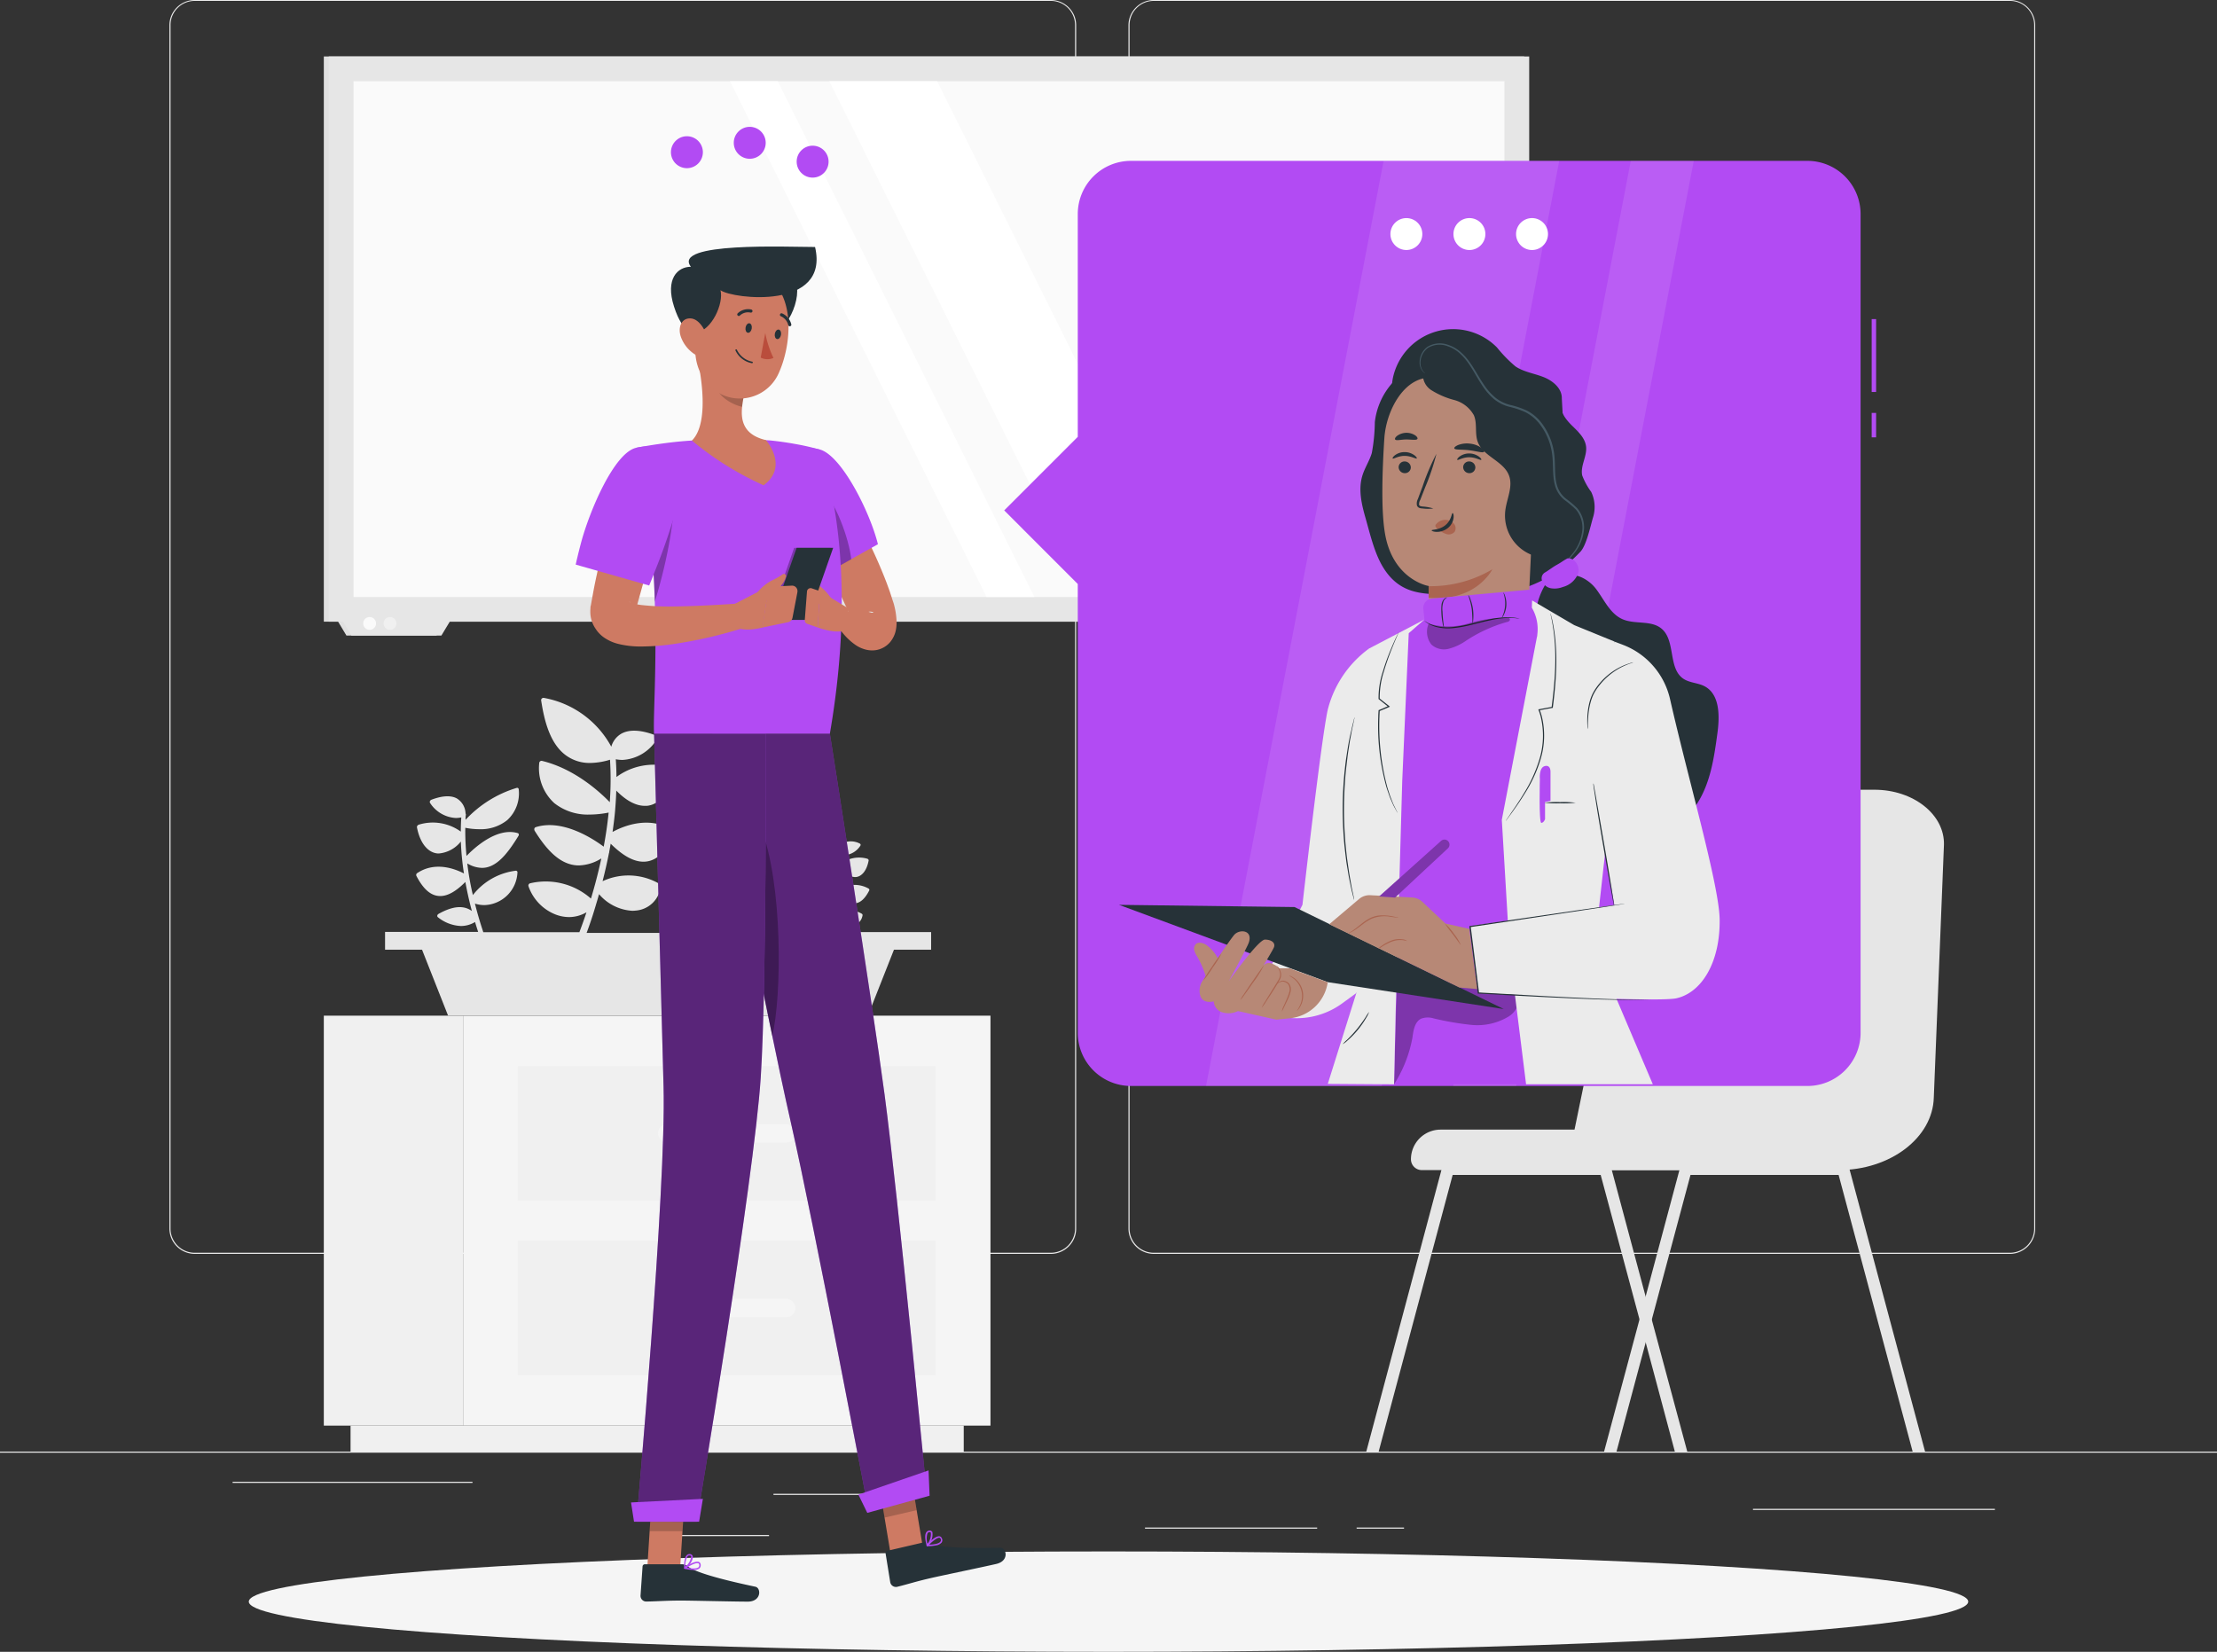 <svg xmlns="http://www.w3.org/2000/svg" width="336.34" height="250.614" viewBox="0 0 336.34 250.614"><rect x="0" y="0" width="336.34" height="250.614" fill="#333333" stroke="none"/><defs><style>.a{fill:#ebebeb;}.b{fill:#e6e6e6;}.c{fill:#f0f0f0;}.d{fill:#f5f5f5;}.e{fill:#e0e0e0;}.f{fill:#fafafa;}.g,.i{fill:#fff;}.h{fill:#b24bf3;}.i{opacity:0.1;}.j{fill:#263238;}.k{fill:#b78876;}.l{fill:#aa6550;}.m{fill:#455a64;}.n,.r{opacity:0.3;}.o{fill:#ce7a63;}.p{opacity:0.2;}.q{opacity:0.5;}.s{fill:#ba4d3c;}</style></defs><g transform="translate(0 -55)"><g transform="translate(0 55)"><rect class="a" width="336.34" height="0.168" transform="translate(0 220.235)"/><path class="a" d="M171.932,245.234H42.044a3.841,3.841,0,0,1-3.834-3.841V58.807A3.841,3.841,0,0,1,42.044,55H171.932a3.841,3.841,0,0,1,3.841,3.841V241.393A3.841,3.841,0,0,1,171.932,245.234ZM42.044,55.135a3.673,3.673,0,0,0-3.666,3.673V241.393a3.673,3.673,0,0,0,3.666,3.673H171.932a3.68,3.68,0,0,0,3.673-3.673V58.807a3.68,3.68,0,0,0-3.673-3.673Z" transform="translate(-12.507 -55)"/><path class="a" d="M388.235,245.234H258.341a3.848,3.848,0,0,1-3.841-3.841V58.807A3.848,3.848,0,0,1,258.341,55H388.235a3.841,3.841,0,0,1,3.828,3.807V241.393A3.841,3.841,0,0,1,388.235,245.234ZM258.341,55.135a3.68,3.68,0,0,0-3.673,3.673V241.393a3.68,3.68,0,0,0,3.673,3.673H388.235a3.68,3.68,0,0,0,3.673-3.673V58.807a3.68,3.68,0,0,0-3.673-3.673Z" transform="translate(-83.303 -55)"/><rect class="a" width="17.49" height="0.168" transform="translate(117.342 226.639)"/><rect class="a" width="36.392" height="0.168" transform="translate(35.289 224.816)"/><rect class="a" width="17.705" height="0.168" transform="translate(98.965 232.888)"/><rect class="a" width="26.12" height="0.168" transform="translate(173.706 231.758)"/><rect class="a" width="7.191" height="0.168" transform="translate(205.813 231.758)"/><rect class="a" width="36.701" height="0.168" transform="translate(265.944 228.92)"/><path class="b" d="M353.22,290.829h41.289c7.884,0,14.321-4.9,14.483-11.012l1.54-38.343c.121-4.588-4.635-8.355-10.548-8.355H374.1c-5.381,0-9.875,3.121-10.48,7.258Z" transform="translate(-115.616 -113.302)"/><path class="b" d="M322.71,309.78h41.572v6.142h-44.43a1.648,1.648,0,0,1-1.641-1.641h0A4.5,4.5,0,0,1,322.71,309.78Z" transform="translate(-104.157 -138.395)"/><path class="b" d="M356.832,361.277h-1.884l-4.426-16.568-.942-3.511-5.886-21.9H321.241l-11.234,42H308.13l11.436-42.856a.908.908,0,0,1,.908-.572h23.974a.9.9,0,0,1,.9.572l5.153,19.252.935,3.525Z" transform="translate(-100.857 -141.042)"/><path class="b" d="M410.462,361.277h-1.883L397.345,319.3H374.877l-5.866,21.916-.935,3.511L363.643,361.3H361.76l5.381-20.079.942-3.525,5.146-19.252a.9.9,0,0,1,.9-.572H398.1a.9.9,0,0,1,.9.572Z" transform="translate(-118.411 -141.042)"/><rect class="c" width="21.129" height="62.196" transform="translate(49.126 154.097)"/><rect class="c" width="93.025" height="3.942" transform="translate(53.182 216.293)"/><rect class="d" width="80.009" height="62.196" transform="translate(150.263 216.293) rotate(180)"/><rect class="c" width="63.393" height="20.396" transform="translate(141.956 182.155) rotate(180)"/><rect class="c" width="63.393" height="20.396" transform="translate(141.956 208.638) rotate(180)"/><rect class="d" width="20.867" height="2.798" rx="1.399" transform="translate(99.826 170.558)"/><rect class="d" width="20.867" height="2.798" rx="1.399" transform="translate(99.826 197.041)"/><path class="b" d="M169.687,247.927H154.216q.2-.565.4-1.211a.128.128,0,0,0,0-.067q.121-.39.242-.807a3.363,3.363,0,0,0,2.395,1.2h.262a1.971,1.971,0,0,0,1.769-1.662.249.249,0,0,0-.148-.249,4.406,4.406,0,0,0-4.036-.155c.161-.639.316-1.312.457-2.018a.148.148,0,0,0,0-.094c.04-.2.081-.4.114-.6a3.564,3.564,0,0,0,2.361,1.3h0c.868,0,1.608-.673,2.267-1.951a.235.235,0,0,0-.108-.289,4.316,4.316,0,0,0-4.386.094c.074-.518.141-1.049.188-1.588h0c.04-.451.067-.9.087-1.345a2.967,2.967,0,0,0,2.018,1.1h.155c.948-.087,1.675-1.029,1.951-2.5a.249.249,0,0,0-.047-.175.283.283,0,0,0-.155-.108,4.5,4.5,0,0,0-3.935.713,10.366,10.366,0,0,0-.054-1.292,2.943,2.943,0,0,0,.471.047,3.114,3.114,0,0,0,2.482-1.473.188.188,0,0,0,0-.188.256.256,0,0,0-.155-.135,2.926,2.926,0,0,0-2.388-.1,1.615,1.615,0,0,0-.733.942,6.9,6.9,0,0,0-4.85-3.5.161.161,0,0,0-.155.04.155.155,0,0,0-.047.155c.222,1.433.632,3.182,1.883,4.036a2.906,2.906,0,0,0,1.648.478,5,5,0,0,0,1.426-.235,22.107,22.107,0,0,1,0,3.061,10.763,10.763,0,0,0-4.863-2.973.168.168,0,0,0-.222.148,3.417,3.417,0,0,0,1.1,2.9,3.888,3.888,0,0,0,2.57.821,7.072,7.072,0,0,0,1.345-.141c-.087.841-.209,1.668-.357,2.455-.767-.565-2.96-2.018-4.89-1.413a.168.168,0,0,0-.108.114.222.222,0,0,0,0,.168,5.056,5.056,0,0,0,2.5,2.381,2.34,2.34,0,0,0,.673.1,3.229,3.229,0,0,0,1.621-.5c-.229,1.049-.484,2.018-.747,2.893a4.944,4.944,0,0,0-4.386-1.1.161.161,0,0,0-.114.222,3.363,3.363,0,0,0,1.924,2.018,2.691,2.691,0,0,0,1.009.2,2.536,2.536,0,0,0,1.251-.336l-.249.726h-13a50.754,50.754,0,0,1-.881-5.159,4.951,4.951,0,0,0,1.594.262,6.216,6.216,0,0,0,3.471-1.137,6.493,6.493,0,0,0,2.987-4.581.229.229,0,0,0-.283-.249,13.011,13.011,0,0,0-7.944,4.224,54.787,54.787,0,0,1-.289-5.489,4.594,4.594,0,0,0,2.462.8,3.975,3.975,0,0,0,1.177-.182c2.112-.673,4.036-2.967,5.839-5.381a.383.383,0,0,0,.081-.283.215.215,0,0,0-.155-.182c-3.518-1.083-7.951,2.637-9.384,3.969a43.627,43.627,0,0,1,.39-4.89,12.384,12.384,0,0,0,2.381.242,8.072,8.072,0,0,0,5.059-1.574,7.11,7.11,0,0,0,2.657-5.348c0-.188-.135-.3-.343-.242a23.526,23.526,0,0,0-9.532,5.529c.047-.289.1-.585.161-.881a.323.323,0,0,0,0-.2,2.793,2.793,0,0,0-1.224-2.637c-.969-.545-2.455-.471-4.406.235a.558.558,0,0,0-.289.235.343.343,0,0,0,0,.309,4.85,4.85,0,0,0,4.177,2.63,5.289,5.289,0,0,0,.942-.1q-.229,1.231-.383,2.462c-1.016-.841-3.363-2.173-7.13-1.218a.518.518,0,0,0-.283.182.4.4,0,0,0-.108.283c.188,2.691,1.345,4.386,3.041,4.534h.242c.895,0,2.253-.41,4.036-2.065a48.188,48.188,0,0,0-.141,5.543,7.845,7.845,0,0,0-8.072-.081.431.431,0,0,0-.229.478c.915,2.368,2.126,3.518,3.7,3.518h.04c1.312,0,2.832-.821,4.635-2.442.108,1.776.289,3.471.518,5.045-1.345-1.043-3.209-.874-5.839.491a.565.565,0,0,0-.262.283.262.262,0,0,0,.047.289,5.994,5.994,0,0,0,3.828,1.554,5.032,5.032,0,0,0,2.529-.673c.121.673.249,1.305.37,1.917H117.42c.431-1.157.9-2.509,1.345-4.036a.49.49,0,0,0,.04-.141q.256-.821.5-1.7a7.163,7.163,0,0,0,5.045,2.523,5.052,5.052,0,0,0,.552-.034,4.124,4.124,0,0,0,3.747-3.6.545.545,0,0,0-.309-.525,9.312,9.312,0,0,0-8.5-.33c.343-1.345.673-2.758.962-4.231a.377.377,0,0,0,.04-.2c.081-.417.155-.834.229-1.258,1.843,1.83,3.478,2.731,4.971,2.731h0c1.823,0,3.363-1.345,4.769-4.11a.5.5,0,0,0-.222-.605c-3.592-2.327-7.507-.74-9.236.2.161-1.1.3-2.213.4-3.363h0v-.054c.081-.942.135-1.89.168-2.852,1.81,1.843,3.289,2.307,4.312,2.307h.33c2.018-.2,3.525-2.173,4.1-5.281a.478.478,0,0,0-.094-.357.592.592,0,0,0-.33-.229,9.512,9.512,0,0,0-8.294,1.493c0-.9-.04-1.81-.1-2.691a5.813,5.813,0,0,0,1,.1,6.531,6.531,0,0,0,5.213-3.1.417.417,0,0,0,0-.39.619.619,0,0,0-.33-.3c-2.139-.787-3.834-.854-5.025-.2a3.323,3.323,0,0,0-1.54,1.984,14.564,14.564,0,0,0-10.2-7.4.383.383,0,0,0-.336.087.343.343,0,0,0-.1.323c.464,3.014,1.345,6.727,3.976,8.456a6.054,6.054,0,0,0,3.464,1,10.594,10.594,0,0,0,3-.491,47.874,47.874,0,0,1-.034,6.444c-1.514-1.561-5.321-5.052-10.238-6.256a.35.35,0,0,0-.464.316,7.163,7.163,0,0,0,2.294,6.088A8.18,8.18,0,0,0,117.9,230.1a15.039,15.039,0,0,0,2.859-.3c-.175,1.776-.437,3.511-.747,5.173-1.608-1.2-6.236-4.238-10.292-2.967a.33.33,0,0,0-.229.229.464.464,0,0,0,.067.357c1.789,2.872,3.458,4.467,5.26,5.011a4.742,4.742,0,0,0,1.433.215,6.76,6.76,0,0,0,3.4-1.063c-.471,2.2-1.016,4.258-1.574,6.094a10.359,10.359,0,0,0-9.222-2.321.35.35,0,0,0-.249.464,7.1,7.1,0,0,0,4.036,4.245,5.791,5.791,0,0,0,2.119.417,5.274,5.274,0,0,0,2.637-.726c-.377,1.137-.74,2.139-1.076,3.02H101.747c-.431-1.285-.874-2.745-1.271-4.339a4.708,4.708,0,0,0,1.419.229,5.18,5.18,0,0,0,5.032-5,.235.235,0,0,0-.276-.215,9.747,9.747,0,0,0-6.485,3.693,41.093,41.093,0,0,1-.848-4.8,4.467,4.467,0,0,0,2.233.673,3.276,3.276,0,0,0,1.016-.161c1.776-.565,3.222-2.59,4.52-4.709a.316.316,0,0,0,.04-.242.222.222,0,0,0-.155-.161c-3.189-.942-6.66,2.307-7.776,3.464a39.014,39.014,0,0,1-.182-4.272,11.186,11.186,0,0,0,2.105.215,6.424,6.424,0,0,0,4.258-1.379,5.5,5.5,0,0,0,1.742-4.675.235.235,0,0,0-.323-.209,17.492,17.492,0,0,0-7.743,4.837,4.232,4.232,0,0,1,.047-.774.249.249,0,0,0-.047-.175,2.785,2.785,0,0,0-1.345-2.307c-.908-.478-2.193-.41-3.828.209a.377.377,0,0,0-.222.209.262.262,0,0,0,0,.262,4.967,4.967,0,0,0,3.935,2.3,4.422,4.422,0,0,0,.814-.087c-.047.72-.074,1.433-.074,2.153a7.251,7.251,0,0,0-6.364-1.056.41.41,0,0,0-.222.161.323.323,0,0,0-.067.249c.451,2.354,1.628,3.834,3.148,3.962h.188a4.81,4.81,0,0,0,3.323-1.81,41.741,41.741,0,0,0,.471,4.843c-1.305-.673-4.325-1.884-7.07-.067a.343.343,0,0,0-.155.417c1.063,2.065,2.24,3.074,3.612,3.074h.04c1.137,0,2.381-.72,3.787-2.132.283,1.554.619,3.034.989,4.406-1.258-.908-2.893-.767-5.045.431a.4.4,0,0,0-.2.242.262.262,0,0,0,.074.256,5.947,5.947,0,0,0,3.511,1.345,4.1,4.1,0,0,0,2.139-.605c.155.518.316,1.022.471,1.5H86.84V250.6h5.61l3.949,10h63.7l3.949-10h5.637Z" transform="translate(-28.424 -106.516)"/><path class="e" d="M255.138,67.74H73.03v85.753H75.2l1.258,2.1H90.116l1.258-2.1H255.138Z" transform="translate(-23.904 -59.17)"/><path class="b" d="M256.265,67.74H74.15v85.753h2.173l1.265,2.1H91.236l1.265-2.1H256.265Z" transform="translate(-24.271 -59.17)"/><rect class="f" width="78.253" height="174.607" transform="translate(228.24 12.323) rotate(90)"/><path class="g" d="M242.338,151.573,203.4,73.32H187.05l38.928,78.253Z" transform="translate(-61.225 -60.997)"/><path class="g" d="M210.816,151.573,171.881,73.32H164.63l38.935,78.253Z" transform="translate(-53.887 -60.997)"/><circle class="f" cx="0.975" cy="0.975" r="0.975" transform="translate(55.099 93.61)"/><circle class="c" cx="0.975" cy="0.975" r="0.975" transform="translate(58.194 93.61)"/></g><g transform="translate(37.744 290.384)"><ellipse class="d" cx="130.426" cy="7.615" rx="130.426" ry="7.615"/></g><g transform="translate(152.348 79.405)"><rect class="h" width="0.673" height="3.706" transform="translate(131.603 38.242)"/><rect class="h" width="0.673" height="11.059" transform="translate(131.603 24.008)"/><path class="h" d="M348.329,91.28H245.712a8.072,8.072,0,0,0-8.072,8.072v33.8l-11.16,11.16,11.16,11.166v68.089a8.072,8.072,0,0,0,8.072,8.072H348.329a8.072,8.072,0,0,0,8.072-8.072V99.352A8.072,8.072,0,0,0,348.329,91.28Z" transform="translate(-226.48 -91.28)"/><path class="i" d="M298.645,231.641H272L298.941,91.28h26.645Z" transform="translate(-241.38 -91.28)"/><path class="i" d="M337.309,231.641H327.75L354.684,91.28h9.559Z" transform="translate(-259.628 -91.28)"/><path class="g" d="M332.643,106.612a2.422,2.422,0,1,1-2.422-2.422A2.422,2.422,0,0,1,332.643,106.612Z" transform="translate(-259.644 -95.506)"/><circle class="g" cx="2.422" cy="2.422" r="2.422" transform="translate(58.59 8.684)"/><path class="g" d="M346.763,106.612a2.422,2.422,0,1,1-2.422-2.422,2.422,2.422,0,0,1,2.422,2.422Z" transform="translate(-264.266 -95.506)"/><g transform="translate(17.418 25.531)"><g transform="translate(91.122 114.576) rotate(180)"><path class="j" d="M.491,11.024c-.042,1.518,1.358,2.688,2.786,3.246s2.981.766,4.242,1.612a20.505,20.505,0,0,1,2.807,2.876,9.343,9.343,0,0,0,15.712-4.287c.54-2.159.171-4.712-1.532-6.15-1.978-1.665-4.907-1.3-7.438-.777s-5.4,1.045-7.515-.456A10.872,10.872,0,0,1,6.766,3.38,6.551,6.551,0,0,0,3.535.145C2.044-.364.052.514,0,2.07" transform="translate(23.456 93.037)"/><path class="j" d="M5.08,29.066c.167-1.271-.752-2.41-1.668-3.308S1.462,23.908,1.3,22.623c-.188-1.487.9-2.95.582-4.416a10.743,10.743,0,0,0-1.362-2.49,5.307,5.307,0,0,1-.268-3.9c.376-1.282.979-4.141,1.87-5.137A20.544,20.544,0,0,1,12.1.733,38.7,38.7,0,0,1,23.119.127c3.016.185,6.488.045,9,4.2,1.3,2.152,1.947,5.008,2.636,7.424.6,2.089,1.114,4.308.494,6.383-.348,1.2-1.09,2.281-1.445,3.482a27.345,27.345,0,0,0-.46,4.691,10.764,10.764,0,0,1-15.322,8.5" transform="translate(18.968 74.163)"/><path class="k" d="M23.207,36.243c-.282,4.329-3.162,9.636-7.477,9.169L2.268,41.978A2.546,2.546,0,0,1,0,39.4L1.515,6.914,1.421,6.9S4.489-2.266,13.394.531c1.766.557,2.573,2.486,2.922,4.475h.091v.7a21.322,21.322,0,0,1,.052,4.461h0c.024,2.622.021,3.695.024,3.67s5.53.933,6.658,8.152C23.715,25.548,23.52,31.434,23.207,36.243Z" transform="translate(27.662 61.773)"/><path class="j" d="M1.846.94A.923.923,0,0,0,.958,0,.888.888,0,0,0,0,.835a.926.926,0,0,0,.891.937A.885.885,0,0,0,1.846.94Z" transform="translate(46.854 92.726)"/><path class="j" d="M3.661.019c-.115-.122-.818.4-1.814.394S.106-.093.012.029C-.04.081.078.3.395.53A2.511,2.511,0,0,0,1.861.987,2.438,2.438,0,0,0,3.306.527C3.613.29,3.721.074,3.661.019Z" transform="translate(45.94 94.932)"/><path class="j" d="M1.846.94A.926.926,0,0,0,.954,0,.884.884,0,0,0,0,.835a.923.923,0,0,0,.888.937A.885.885,0,0,0,1.846.94Z" transform="translate(37.065 92.726)"/><path class="j" d="M3.658.019C3.543-.1,2.84.412,1.844.409S.12-.1.012.026C-.04.081.075.3.4.531A2.552,2.552,0,0,0,1.861.987,2.438,2.438,0,0,0,3.3.524C3.609.29,3.714.057,3.658.019Z" transform="translate(36.151 94.727)"/><path class="j" d="M.484.041A6.788,6.788,0,0,0,2.1.337c.254.024.494.077.54.251a1.288,1.288,0,0,1-.174.752L1.71,3.277a34.113,34.113,0,0,0-1.7,5.06A33.557,33.557,0,0,0,2.1,3.423q.383-1.017.724-1.947a1.463,1.463,0,0,0,.136-1A.641.641,0,0,0,2.542.108,1.764,1.764,0,0,0,2.111.045,6.21,6.21,0,0,0,.484.041Z" transform="translate(42.957 87.325)"/><path class="l" d="M9.671,1.807A18.345,18.345,0,0,0,0,4.366S2.438-.624,9.664.065Z" transform="translate(34.485 73.772)"/><path class="l" d="M2.964,1.533A1.786,1.786,0,0,1,1.355,2.2,1.63,1.63,0,0,1,.223,1.586,1.045,1.045,0,0,1,.15.4,1.191,1.191,0,0,1,1.456.074,3.785,3.785,0,0,1,2.727.837a1.024,1.024,0,0,1,.282.293.348.348,0,0,1,0,.373" transform="translate(40.06 83.43)"/><path class="j" d="M.158,2.856c.16,0,.164-1.073,1.093-1.835S3.341.376,3.341.223C3.341.157,3.083.014,2.6,0A2.685,2.685,0,0,0,.858.6,2.344,2.344,0,0,0,.011,2.142C-.037,2.595.081,2.863.158,2.856Z" transform="translate(40.355 83.814)"/><path class="j" d="M4.546.6C4.449.327,3.453.452,2.286.31S.172-.154.016.087C-.054.2.11.459.493.72a3.719,3.719,0,0,0,1.678.592,3.782,3.782,0,0,0,1.769-.2C4.369.936,4.585.727,4.546.6Z" transform="translate(35.712 95.891)"/><path class="j" d="M3.394.1c-.178-.226-.864,0-1.689,0S.184-.053.02.181C-.05.3.062.529.368.738A2.438,2.438,0,0,0,3.084.661C3.374.442,3.478.209,3.394.1Z" transform="translate(45.835 97.734)"/><path class="j" d="M0,.407A6.408,6.408,0,0,1,7.623,7.494c-.223,1.773-1.181,3.576-.564,5.255.811,2.218,3.921,2.9,4.746,5.116.481,1.285.049,2.786.592,4.05a4.81,4.81,0,0,0,2.974,2.309,12.434,12.434,0,0,1,3.535,1.532,2.775,2.775,0,0,1,1,3.4A68.255,68.255,0,0,1,4.134,25.324,6.064,6.064,0,0,1,1.02,23.308,6.406,6.406,0,0,1,.38,19.439L1.288,0" transform="translate(24.891 79.597)"/><path class="m" d="M4.776,0a.827.827,0,0,0-.118.073l-.32.244c-.279.219-.7.543-1.194.993a12.334,12.334,0,0,0-1.7,1.783A6.658,6.658,0,0,0,.1,6.066a4.527,4.527,0,0,0,.93,3.8A14.5,14.5,0,0,0,2.708,11.3,3.9,3.9,0,0,1,4.02,13.08c.533,1.47.3,3.172.5,4.914A9.772,9.772,0,0,0,6.57,22.966a6.718,6.718,0,0,0,2.138,1.741,13.062,13.062,0,0,0,2.525.85,5.888,5.888,0,0,1,2.218,1.093,8.8,8.8,0,0,1,1.609,1.773c.905,1.288,1.578,2.661,2.438,3.806a8.159,8.159,0,0,0,1.421,1.508,5.45,5.45,0,0,0,1.685.919,3.6,3.6,0,0,0,3.207-.32,2.957,2.957,0,0,0,1.139-2.159,2.166,2.166,0,0,0-.435-1.487,1.393,1.393,0,0,0-.293-.282.5.5,0,0,0-.118-.077.789.789,0,0,0,.1.1,1.6,1.6,0,0,1,.261.3,2.124,2.124,0,0,1,.348,1.438,2.831,2.831,0,0,1-1.118,2.027,3.413,3.413,0,0,1-3.03.251,5.223,5.223,0,0,1-1.605-.895,8.306,8.306,0,0,1-1.365-1.477c-.836-1.125-1.494-2.5-2.413-3.831A8.956,8.956,0,0,0,13.621,26.4a6.112,6.112,0,0,0-2.288-1.132,12.8,12.8,0,0,1-2.469-.836,6.438,6.438,0,0,1-2.041-1.672,9.469,9.469,0,0,1-1.992-4.806c-.212-1.682.031-3.413-.536-4.976a4.224,4.224,0,0,0-1.393-1.9A14.734,14.734,0,0,1,1.242,9.681,4.294,4.294,0,0,1,.336,6.094,6.523,6.523,0,0,1,1.6,3.193a13.346,13.346,0,0,1,1.64-1.8C3.735.933,4.132.6,4.4.348A4.208,4.208,0,0,0,4.776,0Z" transform="translate(20.567 77.525)"/><path class="j" d="M23.86,38.534c-1.484,1.435-4.015.188-5.262-1.456s-2.128-3.768-4.019-4.6-4.346-.115-5.92-1.431c-2.187-1.818-.958-6.028-3.326-7.609-.937-.627-2.176-.606-3.179-1.121C-.211,21.1-.183,17.765.183,15.129c.5-3.709,1.062-7.539,3.1-10.674S9.3-.869,12.831.336c3.4,1.16,5.14,4.823,6.522,8.135q2.863,6.888,5.732,13.745a32.05,32.05,0,0,1,2.58,8.191,10.805,10.805,0,0,1-1.936,8.156" transform="translate(0.164 38.092)"/><path class="h" d="M1.673,4.572C.6,4.7-.229,3.381.057,2.333A3.379,3.379,0,0,1,2.373.244,3.455,3.455,0,0,1,4.159.038a1.741,1.741,0,0,1,1.355,1.09,1.024,1.024,0,0,1-.494,1.355c-.7.442-1.125.79-1.685,1.1-.857.47-.8.533-1.661,1.006" transform="translate(21.4 75.216)"/><path class="h" d="M20.6,68.168,16.412,71.34.634,72.35,0,70.233,5.133,38.209,1.083,0H23.1Z" transform="translate(27.28 0.007)"/><g class="n" transform="translate(30.583 0)"><path d="M.4,13.56a3.612,3.612,0,0,0,2.065,1.3c5.272.115,10.653.641,15.925.759L18.813,0a19.772,19.772,0,0,0-2.786,7.069c-.146,1.107-.348,2.438-1.341,2.9a3,3,0,0,1-1.86.038,44.133,44.133,0,0,0-5.732-.989A9.187,9.187,0,0,0,1.5,10.245,3.43,3.43,0,0,0,.165,11.69,1.772,1.772,0,0,0,.4,13.56Z" transform="translate(0 0)"/></g><path class="h" d="M16.259,7.128l.491,4.579a1.456,1.456,0,0,1-1.316,1.6L.912,14.623a.7.7,0,0,1-.749-.662L0,8.511,4.207,1.376,8.528,0h5.286l3.04,3.246Z" transform="translate(28.206 60.399)"/><path class="j" d="M0,1.481a4.931,4.931,0,0,1,.582.059,10.454,10.454,0,0,0,1.581.028A15.324,15.324,0,0,0,4.489,1.22C5.356,1.039,6.3.785,7.3.541A18.288,18.288,0,0,1,10.158.033a7.391,7.391,0,0,1,2.371.16,4.919,4.919,0,0,1,1.477.613,3.488,3.488,0,0,1,.348.258c.077.063.115.1.108.1s-.171-.115-.5-.3a5.4,5.4,0,0,0-1.473-.55A7.506,7.506,0,0,0,10.165.2,19.216,19.216,0,0,0,7.334.719c-1,.24-1.943.491-2.817.665a14.026,14.026,0,0,1-2.354.3A8.435,8.435,0,0,1,.564,1.6Q.282,1.551.136,1.516C.049,1.5,0,1.488,0,1.481Z" transform="translate(30.351 69.176)"/><g class="n" transform="translate(31.825 66.003)"><path d="M12.3,3.934a3.125,3.125,0,0,0-.39-3.211A2.829,2.829,0,0,0,9.321.068,8.152,8.152,0,0,0,6.8,1.2a22.08,22.08,0,0,1-6.3,2.925A.8.8,0,0,0,.086,4.3a.268.268,0,0,0,0,.394.38.38,0,0,0,.188.052,18.432,18.432,0,0,0,5.972-.808,10.6,10.6,0,0,1,5.972-.07" transform="translate(0 0)"/></g><path class="j" d="M0,4.583a1.334,1.334,0,0,0,.5-.474A3.357,3.357,0,0,0,.7,2.438C.658,1.083.435,0,.488,0a2.368,2.368,0,0,1,.2.7A10.974,10.974,0,0,1,.878,2.438a8.05,8.05,0,0,1-.021.972,1.679,1.679,0,0,1-.251.77A1.006,1.006,0,0,1,.2,4.545C.077,4.593,0,4.593,0,4.583Z" transform="translate(41.345 69.272)"/><path class="j" d="M.147,0a21.054,21.054,0,0,0,.1,2.215C.419,3.43.823,4.353.767,4.374a1.908,1.908,0,0,1-.3-.589,7.2,7.2,0,0,1-.4-1.543A7.061,7.061,0,0,1,.025.648,1.95,1.95,0,0,1,.147,0Z" transform="translate(37.36 69.874)"/><path class="j" d="M.474,3.907A1.431,1.431,0,0,1,.2,3.367,3.81,3.81,0,0,1,.007,1.915,3.751,3.751,0,0,1,.39.5,1.393,1.393,0,0,1,.739,0,4.806,4.806,0,0,0,.478,3.907Z" transform="translate(32.356 70.727)"/><path class="a" d="M2,56.082a16.466,16.466,0,0,0,6.268-9.3C9.294,42.068,12.1,17.2,12.1,17.2l4.907-9.549L13.8.029h0a11.715,11.715,0,0,0-7.7,2.2L3.953,3.794,0,9.654Z" transform="translate(51.193 10.031)"/><path class="a" d="M0,70.508l8.393-4.395L10.374,59.6,12.14,40.734,8.817,18.61,14.647.073,4.593,0l-.24,10.865-1,35.172L2.365,68.443Z" transform="translate(44.803 0)"/><path class="j" d="M.16,0A1.918,1.918,0,0,1,.317.265l.418.77c.174.348.348.773.561,1.268.1.251.188.526.289.815s.212.6.3.923a34.76,34.76,0,0,1,1.2,10.524c0,.32-.024.637-.045.954v.056l-.052.021-1.47.62.021-.153,1.47,1.181.031.024V17.3a12.7,12.7,0,0,1-.669,4.2C2,22.726,1.6,23.785,1.243,24.655S.578,26.2.359,26.665c-.111.233-.2.411-.258.526a1.2,1.2,0,0,1-.1.178.846.846,0,0,1,.073-.188l.233-.54c.2-.467.495-1.153.836-2.027s.731-1.933,1.086-3.159a12.742,12.742,0,0,0,.637-4.141l.035.059L1.428,16.2l-.115-.094.136-.059,1.47-.62-.056.077c.021-.31.035-.627.045-.947A35.941,35.941,0,0,0,1.762,4.078c-.08-.331-.188-.634-.282-.923S1.3,2.587,1.2,2.337C1,1.842.853,1.407.672,1.066L.289.282A2.307,2.307,0,0,1,.16,0Z" transform="translate(48.707 41.186)"/><path class="j" d="M.07,0A2.6,2.6,0,0,1,.15.272q.073.3.2.794c.087.348.185.766.282,1.257S.857,3.367.954,4s.23,1.309.324,2.048.188,1.532.275,2.364c.153,1.672.254,3.514.254,5.45s-.115,3.778-.272,5.446c-.094.832-.174,1.626-.289,2.365S1.031,23.1.919,23.725.69,24.909.571,25.4s-.2.916-.289,1.257-.15.6-.2.79a1.991,1.991,0,0,1-.08.275,1.6,1.6,0,0,1,.045-.282l.167-.8c.077-.348.171-.77.258-1.264S.683,24.338.777,23.7s.216-1.306.3-2.044.185-1.529.272-2.357c.146-1.668.251-3.5.258-5.436s-.1-3.764-.237-5.433c-.087-.829-.157-1.623-.261-2.358s-.2-1.424-.3-2.048S.6,2.838.515,2.344.338,1.424.261,1.079.136.481.1.282A1.33,1.33,0,0,1,.07,0Z" transform="translate(55.386 27.974)"/><path class="j" d="M0,4.9a3.586,3.586,0,0,1,.407-.846A13.686,13.686,0,0,1,1.692,2.194,13.477,13.477,0,0,1,3.266.568,3.775,3.775,0,0,1,4.015,0a6.7,6.7,0,0,1-.662.662A20.3,20.3,0,0,0,1.832,2.309,20.023,20.023,0,0,0,.515,4.123,6.723,6.723,0,0,1,0,4.9Z" transform="translate(53.185 6.084)"/><path class="a" d="M14.607,53.774a11.551,11.551,0,0,1-7.083-8.218C4.776,33.451.079,17.349,0,12.149-.088,5.533,2.788,1.006,6.58.17,9.568-.492,36.64.992,36.64.992l1.268,10.1L15.969,14.319l3,16.743L16,54.3Z" transform="translate(0 12.879)"/><path class="a" d="M5.857,67.179l6.063,2.476L18.31,73.4l.038-1.1h0a6.428,6.428,0,0,1-.77-4.444l5.328-27.741L21.7,19.85,19.226,0H0L8.828,20.772,5.711,48.767Z" transform="translate(10.143 0.014)"/><path class="j" d="M0,.1.132.087.519.049C.867.014,1.365.017,2.02,0c1.3,0,3.2.028,5.554.1,4.712.157,11.269.474,18.676.9h.073v.077c.15,1.2.31,2.469.47,3.754.275,2.177.54,4.3.794,6.331v.087H27.5L10.761,13.693l-4.917.7-1.32.178-.348.045H4.057l.115-.024.348-.059,1.316-.209,4.907-.749,16.715-2.5-.073.1c-.258-2.034-.526-4.155-.8-6.331-.164-1.289-.32-2.556-.47-3.757l.084.077C18.8.731,12.237.393,7.529.2,5.175.111,3.284.059,1.981.042c-.651,0-1.16,0-1.5.021L.1.084Z" transform="translate(10.383 12.773)"/><path class="j" d="M3.13,18.533a.715.715,0,0,1-.049-.188c-.028-.143-.063-.317-.1-.536-.091-.491-.212-1.163-.348-1.981-.3-1.7-.7-4-1.142-6.547S.678,4.426.392,2.723C.264,1.9.159,1.229.082.735.051.515.027.334.006.192A.794.794,0,0,1,.006,0,.666.666,0,0,1,.058.185C.086.327.121.5.166.721.257,1.215.382,1.884.535,2.7c.3,1.675.7,3.987,1.142,6.547s.822,4.875,1.09,6.557c.125.822.23,1.5.306,1.992q.042.327.073.543A.882.882,0,0,1,3.13,18.533Z" transform="translate(16.019 27.121)"/><path class="j" d="M.881,31.481a.168.168,0,0,0-.024-.07l-.056-.2c-.045-.181-.122-.442-.2-.791a25.32,25.32,0,0,1-.46-2.984,33.384,33.384,0,0,1-.115-4.555c.059-1.741.24-3.646.5-5.676V17.14H.6l2-.369-.066.122c-.115-.306-.23-.634-.32-.972A12.345,12.345,0,0,1,2.43,9.2,21.055,21.055,0,0,1,4.757,4.182c.829-1.344,1.574-2.375,2.089-3.089l.6-.815c.063-.087.118-.153.16-.209A.283.283,0,0,1,7.668,0s0,.028-.045.08L7.476.3c-.139.2-.348.481-.571.836-.5.724-1.229,1.766-2.037,3.113A21.5,21.5,0,0,0,2.59,9.242a12.21,12.21,0,0,0-.212,6.617,9.888,9.888,0,0,0,.313.954l.038.1-.108.021L.64,17.3l.073-.077C.449,19.247.257,21.155.191,22.883A35,35,0,0,0,.264,27.41a27.765,27.765,0,0,0,.407,2.984c.063.348.132.613.164.794.017.084.031.15.042.205A.228.228,0,0,1,.881,31.481Z" transform="translate(24.783 39.971)"/><path class="h" d="M0,3.343V7.763s-.056,1.09.864.86.749-1.954.749-1.954S1.784-.055,1.383,0,.826.575.826.575V3.162Z" transform="translate(25.663 39.661)"/><path class="j" d="M0,.1A15.27,15.27,0,0,1,2.371.012,15.27,15.27,0,0,1,4.743.1,15.816,15.816,0,0,1,2.372.193,15.817,15.817,0,0,1,0,.1Z" transform="translate(21.84 42.626)"/><path class="j" d="M0,10.148a3.272,3.272,0,0,1,.494-.185A11.176,11.176,0,0,0,1.811,9.4,10.234,10.234,0,0,0,5.37,6.362a7.588,7.588,0,0,0,.7-1.139,7.377,7.377,0,0,0,.418-1.17,11.527,11.527,0,0,0,.348-2.089c.049-.6.059-1.1.063-1.435A4.52,4.52,0,0,1,6.9,0a2.125,2.125,0,0,1,.07.508,12.693,12.693,0,0,1,0,1.445,10.759,10.759,0,0,1-.317,2.124,7.318,7.318,0,0,1-.421,1.2,7.738,7.738,0,0,1-.714,1.17,9.834,9.834,0,0,1-3.65,3.04,9.084,9.084,0,0,1-1.348.522A2.608,2.608,0,0,1,0,10.148Z" transform="translate(13.096 53.88)"/><path class="j" d="M58.372,15.81,26.7,4.081,0,0,31.745,15.476Z" transform="translate(32.75 11.419)"/><path class="k" d="M2.532.091a13.48,13.48,0,0,0,1.692,4.8,3.482,3.482,0,0,1,.432.9,1.024,1.024,0,0,1-.178.944c-.407.442-1.149.247-1.651-.087A5.8,5.8,0,0,1,.7,3.66,17.342,17.342,0,0,1,0,0" transform="translate(75.037 14.49)"/><path class="k" d="M5.767,7.783H7.341a3.085,3.085,0,0,0,1.393.794A1.094,1.094,0,0,0,9.779,8.17c-.7,1.16-1.463,2.438-1.609,2.786-.282.679.348,1.187,1.362,1.187s5.5-6.348,5.5-6.348-2.786,5.109-3.054,5.889c-.676,1.95,1.459,2.089,2.232,1.153.961-1.167,4.844-7.041,4.844-7.041a2.735,2.735,0,0,0,.23-2.323c-.508-1.132-1.985-.7-1.985-.7A1.9,1.9,0,0,0,16.252,1.2a3.231,3.231,0,0,0-2.633.1L7.814,0,5.725.209A6.435,6.435,0,0,0,0,5.669H0Z" transform="translate(59.457 9.813)"/><path class="l" d="M0,5.286A18.063,18.063,0,0,1,1.71,2.577c.5-.728.965-1.393,1.309-1.846A4.613,4.613,0,0,1,3.6,0a4.727,4.727,0,0,1-.481.8c-.317.484-.763,1.149-1.264,1.877S.9,4.074.565,4.534l-.4.554A1.417,1.417,0,0,1,0,5.286Z" transform="translate(69.123 12.787)"/><path class="l" d="M2.943,0a5.735,5.735,0,0,1-.515.947C2.08,1.518,1.6,2.295,1.063,3.159.795,3.587.537,4,.328,4.377A1.411,1.411,0,0,0,.2,5.453a2.674,2.674,0,0,0,.494.923.934.934,0,0,1-.223-.188,1.8,1.8,0,0,1-.394-.7A1.508,1.508,0,0,1,.178,4.3c.209-.393.463-.808.728-1.24C1.446,2.2,1.951,1.435,2.32.881A7.61,7.61,0,0,1,2.943,0Z" transform="translate(66.532 11.61)"/><path class="l" d="M1.378,0a3.245,3.245,0,0,1-.31.9l-.414.947A7.748,7.748,0,0,0,.229,3.016,1.372,1.372,0,0,0,.413,4.148a1.069,1.069,0,0,0,.414.3,1.144,1.144,0,0,0,.432.122,1.739,1.739,0,0,0,.623-.219.741.741,0,0,1,.237-.1,1.594,1.594,0,0,1-.2.16,2.839,2.839,0,0,1-.261.157,1.022,1.022,0,0,1-.4.129,1.284,1.284,0,0,1-.495-.111,1.177,1.177,0,0,1-.481-.327,1.494,1.494,0,0,1-.23-1.278A6.665,6.665,0,0,1,.5,1.779c.164-.348.32-.665.449-.93A8.962,8.962,0,0,1,1.378,0Z" transform="translate(65.05 11.032)"/><path class="l" d="M2.176,5.374A.62.62,0,0,1,1.932,5.3a2.843,2.843,0,0,1-.606-.348A3.3,3.3,0,0,1,.389.753,2.838,2.838,0,0,1,.783.171C.894.049.967-.006.974,0A5.076,5.076,0,0,0,.5.808a3.357,3.357,0,0,0,.9,4.043,8.367,8.367,0,0,0,.77.522Z" transform="translate(63.184 11.14)"/><path class="l" d="M0,4.113A17.007,17.007,0,0,1,1.313,2.023,16.718,16.718,0,0,1,2.772,0,16.715,16.715,0,0,1,1.463,2.089,16.95,16.95,0,0,1,0,4.113Z" transform="translate(75.563 15.733)"/><path class="k" d="M1.2,9.131l3.622.818,3.482,3.277a2.49,2.49,0,0,0,1.553.669l6.327.348a2.458,2.458,0,0,0,1.741-.578l4.527-3.831L2.709.24,0,0Z" transform="translate(36.783 14.448)"/><path class="l" d="M0,2.361c0-.028.467.056,1.219.153a5.11,5.11,0,0,0,2.866-.3A7.4,7.4,0,0,0,5.45,1.362c.4-.3.759-.578,1.076-.79A5.719,5.719,0,0,1,7.31.115,1.127,1.127,0,0,1,7.619,0c0,.028-.414.219-1.02.676-.3.223-.651.512-1.045.822a7.189,7.189,0,0,1-1.393.884,4.1,4.1,0,0,1-1.616.348,7.2,7.2,0,0,1-1.341-.1A8.393,8.393,0,0,1,.32,2.445.972.972,0,0,1,0,2.361Z" transform="translate(48.717 22.907)"/><path class="l" d="M0,1.208c0-.028.258.087.7.129a3.6,3.6,0,0,0,1.626-.226A8.36,8.36,0,0,0,3.813.348,3.115,3.115,0,0,1,4.43,0a2.538,2.538,0,0,1-.543.453,6.428,6.428,0,0,1-1.5.825,3.329,3.329,0,0,1-1.706.185A1.292,1.292,0,0,1,0,1.208Z" transform="translate(47.418 20.536)"/><path class="l" d="M0,0c.045-.028.554.731,1.226,1.63a19.84,19.84,0,0,1,1.212,1.64A8.129,8.129,0,0,1,1.083,1.738,7.987,7.987,0,0,1,0,0Z" transform="translate(39.273 21.158)"/><path class="h" d="M8.254,0,.245,7.47A.766.766,0,0,0,.3,8.64h0A.766.766,0,0,0,1.279,8.6l9.4-8.434" transform="translate(40.985 28.333)"/><g class="n" transform="translate(40.985 28.333)"><path d="M8.254,0,.245,7.47A.766.766,0,0,0,.3,8.64h0A.766.766,0,0,0,1.279,8.6l9.4-8.434" transform="translate(0 0)"/></g></g></g></g><g transform="translate(87.341 74.245)"><path class="o" d="M199.934,399.4l4.87-1.13-1.9-11.388-4.87,1.13Z" transform="translate(-152.16 -182.876)"/><path class="j" d="M205.486,402.869l-5.469,1.271a.363.363,0,0,0-.289.417l.706,4.379a.881.881,0,0,0,1.049.673c1.9-.471,2.778-.794,5.186-1.345,1.48-.343,7.81-1.655,9.848-2.126s1.534-2.475.626-2.462c-4.07.087-9.135.074-10.763-.673a1.406,1.406,0,0,0-.895-.135Z" transform="translate(-152.714 -188.103)"/><path class="p" d="M198.03,388.017l4.87-1.137.982,5.872-4.877,1.13Z" transform="translate(-152.16 -182.876)"/><path class="h" d="M178.489,220.47s6.417,40.6,8.3,54.756c2.065,15.505,6.424,60.857,6.424,60.857l-8.826,2.462s-8.361-43.953-11.806-59.028c-3.74-16.36-11.913-59.021-11.913-59.021Z" transform="translate(-139.931 -128.407)"/><path class="q" d="M178.489,220.47s6.417,40.6,8.3,54.756c2.065,15.505,6.424,60.857,6.424,60.857l-8.826,2.462s-8.361-43.953-11.806-59.028c-3.74-16.36-11.913-59.021-11.913-59.021Z" transform="translate(-139.931 -128.407)"/><path class="r" d="M169.446,240.379c3.363,8.6,3.175,25.616,1.729,31.616-2.018-9.841-4.359-21.613-6.155-30.768C165.679,238.872,167.395,235.146,169.446,240.379Z" transform="translate(-141.355 -134.055)"/><path class="h" d="M194.942,393.084l9.451-2.6-.155-3.841-10.649,3.673Z" transform="translate(-150.707 -182.798)"/><path class="h" d="M210.426,402.877a6.5,6.5,0,0,1-1.345.128.114.114,0,0,1-.108-.074.128.128,0,0,1,0-.121c.135-.148,1.3-1.406,1.951-1.312a.444.444,0,0,1,.336.262.632.632,0,0,1,0,.673,1.345,1.345,0,0,1-.834.444Zm-1.063-.114c.908,0,1.547-.2,1.722-.478a.417.417,0,0,0,0-.424.2.2,0,0,0-.161-.135C210.567,401.679,209.847,402.278,209.363,402.762Z" transform="translate(-155.737 -187.659)"/><path class="h" d="M209.019,402.576h-.054a.1.1,0,0,1-.081-.074c0-.061-.444-1.433-.061-2.018a.6.6,0,0,1,.444-.269.437.437,0,0,1,.491.249,2.645,2.645,0,0,1-.673,2.085Zm.222-2.119a.35.35,0,0,0-.222.155,2.6,2.6,0,0,0,0,1.614,2.388,2.388,0,0,0,.5-1.668c0-.061-.087-.128-.256-.114Z" transform="translate(-155.642 -187.238)"/><path class="o" d="M184.552,163.1c.78,1.083,1.426,2.072,2.085,3.135s1.278,2.1,1.863,3.175a71.466,71.466,0,0,1,3.269,6.639c.484,1.137.962,2.287,1.379,3.464.222.585.41,1.184.605,1.783.094.316.2.558.289.928s.175.727.235,1.144a10.258,10.258,0,0,1,.128,1.473,6.055,6.055,0,0,1-.108,1.13,4.144,4.144,0,0,1-.861,1.823,3.585,3.585,0,0,1-1.117.881,3.491,3.491,0,0,1-1.177.363,3.834,3.834,0,0,1-1.5-.121,4.776,4.776,0,0,1-1.453-.673,9.115,9.115,0,0,1-1.662-1.48,13.521,13.521,0,0,1-1.244-1.614l2.489-2.8a19.918,19.918,0,0,0,2.866,1c.161,0,.316,0,.2-.081a1.056,1.056,0,0,0-.612-.074,2.341,2.341,0,0,0-.767.222,2.57,2.57,0,0,0-1.312,1.614c-.047.175-.054.235-.081.242s-.087-.121-.168-.269l-.276-.558c-.1-.188-.215-.491-.323-.733-.222-.511-.424-1.022-.673-1.527-.457-1.016-.935-2.018-1.446-3.034-1.022-2.018-2.119-3.989-3.262-5.946-.579-.975-1.164-1.951-1.762-2.913s-1.218-1.951-1.783-2.805Z" transform="translate(-145.725 -109.629)"/><path class="h" d="M181.434,156.237c-4.951-1.15-7.958,2.018-6.478,8.213a94.785,94.785,0,0,0,3.363,10.447c.289.767.558,1.453.78,2.018l11.234-6.283C189.123,165.715,184.743,157.01,181.434,156.237Z" transform="translate(-144.484 -107.306)"/><path class="r" d="M184.463,164.874c-2.987-2.691.067,8.153,1.345,12.646l3.3-1.843C188.761,172.563,186.756,166.926,184.463,164.874Z" transform="translate(-147.304 -110.071)"/><path class="o" d="M145.98,403.05h4.985l.74-11.55H146.72Z" transform="translate(-135.123 -184.389)"/><path class="j" d="M150.733,407.81h-5.6a.357.357,0,0,0-.37.343l-.309,4.433a.868.868,0,0,0,.868.881c1.951-.034,2.879-.148,5.348-.148,1.514,0,7.958.161,10.05.161s2.052-2.072,1.164-2.26c-3.969-.841-8.893-2.018-10.292-3.1A1.345,1.345,0,0,0,150.733,407.81Z" transform="translate(-134.622 -189.727)"/><path class="p" d="M146.893,391.5h4.985l-.383,5.953H146.51Z" transform="translate(-135.296 -184.389)"/><path class="h" d="M163.149,220.47s.168,37.858-.753,52.133c-1.009,15.64-9.72,67.436-9.72,67.436H143.54s4.541-50.538,4.11-66.017c-.464-16.817-1.44-53.552-1.44-53.552Z" transform="translate(-134.324 -128.407)"/><path class="q" d="M163.149,220.47s.168,37.858-.753,52.133c-1.009,15.64-9.72,67.436-9.72,67.436H143.54s4.541-50.538,4.11-66.017c-.464-16.817-1.44-53.552-1.44-53.552Z" transform="translate(-134.324 -128.407)"/><path class="h" d="M142.771,396.531h9.875l.572-3.471-10.9.545Z" transform="translate(-133.925 -184.899)"/><path class="h" d="M155.712,408.486a6.4,6.4,0,0,1-1.345-.175.135.135,0,0,1-.087-.094.114.114,0,0,1,.054-.114c.155-.114,1.574-1.076,2.186-.841a.43.43,0,0,1,.262.33.673.673,0,0,1-.148.632A1.345,1.345,0,0,1,155.712,408.486Zm-1.009-.343c.888.175,1.547.148,1.783-.087a.417.417,0,0,0,.087-.41.215.215,0,0,0-.128-.168C156.109,407.349,155.282,407.746,154.7,408.143Z" transform="translate(-137.839 -189.536)"/><path class="h" d="M154.41,407.75h-.054a.128.128,0,0,1-.061-.094c0-.061-.108-1.493.4-1.978a.558.558,0,0,1,.491-.161.444.444,0,0,1,.417.35c.114.545-.639,1.588-1.137,1.883Zm.673-2.018a.336.336,0,0,0-.249.1,2.617,2.617,0,0,0-.343,1.581,2.388,2.388,0,0,0,.868-1.514c0-.067-.054-.148-.222-.168Z" transform="translate(-137.842 -188.974)"/><path class="h" d="M172.859,198.742H146.188c-.168-2.381.444-10.131.108-20a126.294,126.294,0,0,0-2.469-21.754c-.114-.538-.235-1.07-.356-1.608,0,0,1.345-.276,3.289-.558,1.614-.235,3.632-.478,5.61-.572a99.485,99.485,0,0,1,11.335,0c1.742.161,3.444.451,4.8.713,1.736.35,2.758.673,2.758.673S177.7,170.7,172.859,198.742Z" transform="translate(-134.301 -106.679)"/><path class="o" d="M185.866,188.875a7.13,7.13,0,0,0-1.816-2.085,11.5,11.5,0,0,1-1.419-.962.33.33,0,0,0-.525.222c-.054.39.108,1.029,1.063,1.957.074,1.231,1.884,2.59,1.884,2.59Z" transform="translate(-146.945 -117.046)"/><path class="r" d="M178.953,189.491H173.41l3.834-10.931h5.543Z" transform="translate(-144.101 -114.689)"/><path class="j" d="M179.513,189.491H173.97L177.8,178.56h5.543Z" transform="translate(-144.285 -114.689)"/><path class="r" d="M146.469,180.135A126.3,126.3,0,0,0,144,158.38c1.783-.155,4.83,0,5.314,2.9C149.825,164.374,149.079,171.652,146.469,180.135Z" transform="translate(-134.475 -108.071)"/><path class="o" d="M145.3,164.313l-2.839,9.714-1.406,4.85-.673,2.422-.336,1.2-.161.605v.074h0a.861.861,0,0,0,0-.128,1.864,1.864,0,0,0,0-.377,2.233,2.233,0,0,0-.343-.895,1.413,1.413,0,0,0-.41-.4c-.175-.094-.061,0,.128.087a7.488,7.488,0,0,0,1.789.39,37.578,37.578,0,0,0,4.709.2c3.263-.04,6.666-.229,10-.457l.74,3.673a67.944,67.944,0,0,1-10.279,2.415,35.5,35.5,0,0,1-5.536.444,13.959,13.959,0,0,1-3.263-.383,6.512,6.512,0,0,1-2.193-.969,4.8,4.8,0,0,1-1.3-1.345,4.648,4.648,0,0,1-.774-2.085,5.168,5.168,0,0,1,0-1.016,1.127,1.127,0,0,1,.061-.444l.047-.269.121-.673.235-1.285c.161-.854.336-1.709.525-2.556.363-1.7.74-3.363,1.164-5.065.827-3.363,1.749-6.66,2.812-9.983Z" transform="translate(-130.915 -109.288)"/><path class="h" d="M139,155.893c-3.323.774-7.05,9.525-8.361,14.442-.222.841-.4,1.561-.531,2.112-.175.726-.269,1.164-.269,1.164l11.146,3.175c.229-.552.511-1.238.807-2.018a94.382,94.382,0,0,0,3.552-10.447C146.926,158.14,143.966,154.749,139,155.893Z" transform="translate(-129.84 -107.198)"/><path class="o" d="M167.274,148.1c-3.289-.78-3.848-2.819-3.612-5.059a13.452,13.452,0,0,1,.276-1.668l-4.1-3.431-3.014-2.516c.814,3.653,1.709,10.305-.78,12.741a47.189,47.189,0,0,0,10.877,6.787C170.812,152.1,167.274,148.1,167.274,148.1Z" transform="translate(-138.416 -100.572)"/><path class="p" d="M165.682,142.6a13.453,13.453,0,0,0-.276,1.668c-1.534-.309-3.854-1.682-4.036-3.417a6.936,6.936,0,0,1,.235-1.682Z" transform="translate(-140.16 -101.796)"/><path class="j" d="M176.382,117.76c1.433,2.274-1.271,8.819-4.709,8.348S173.677,113.442,176.382,117.76Z" transform="translate(-143.171 -94.486)"/><path class="o" d="M157.363,121.61c-.605,4.931-1.218,7.776.753,10.763a6.458,6.458,0,0,0,11.388-1c1.85-4.15,2.536-11.51-1.823-14.463a6.565,6.565,0,0,0-10.319,4.7Z" transform="translate(-138.656 -94.118)"/><path class="j" d="M155.009,123.72c2.523-.316,4.346-4.52,3.828-6.485,1.857,1.345,16.6,3.054,14.348-6.559-4.2,0-21.748-.787-18.835,3-2.018,0-3.928,1.83-2.556,6.054C153.18,124.077,155.009,123.72,155.009,123.72Z" transform="translate(-136.874 -92.447)"/><path class="o" d="M153.494,129.67a5.28,5.28,0,0,0,2.3,2.724c1.345.747,2.153-.484,1.87-2.018-.249-1.392-1.258-3.458-2.691-3.558S152.956,128.217,153.494,129.67Z" transform="translate(-137.518 -97.751)"/><path class="j" d="M168.141,128.536c-.074.4.074.76.33.814s.525-.222.6-.619-.074-.76-.33-.814S168.215,128.139,168.141,128.536Z" transform="translate(-142.37 -98.11)"/><path class="j" d="M174.741,129.949c-.074.4.074.767.33.821s.525-.222.6-.619-.074-.76-.33-.814S174.815,129.559,174.741,129.949Z" transform="translate(-144.531 -98.575)"/><path class="s" d="M172.253,130.1a15.074,15.074,0,0,0,1.244,3.787,2.274,2.274,0,0,1-1.937-.047Z" transform="translate(-143.496 -98.827)"/><path class="j" d="M167.889,135.777a3.444,3.444,0,0,1-2.018-1.8.121.121,0,1,1,.222-.087,3.289,3.289,0,0,0,2.307,1.776.114.114,0,0,1,.094.141.121.121,0,0,1-.141.087,3.987,3.987,0,0,1-.464-.121Z" transform="translate(-141.628 -100.037)"/><path class="j" d="M166.433,125.755a.235.235,0,0,1-.081-.4,2.28,2.28,0,0,1,2.065-.565.242.242,0,0,1,.161.3.249.249,0,0,1-.3.161,1.8,1.8,0,0,0-1.614.457A.235.235,0,0,1,166.433,125.755Z" transform="translate(-141.766 -97.072)"/><path class="j" d="M177.311,127.615a.215.215,0,0,1-.148-.155,1.971,1.971,0,0,0-1.11-1.345.229.229,0,0,1-.141-.3.235.235,0,0,1,.3-.148h0a2.422,2.422,0,0,1,1.406,1.662.235.235,0,0,1-.161.289A.2.2,0,0,1,177.311,127.615Z" transform="translate(-144.915 -97.371)"/><path class="o" d="M165.257,190.038l5.328-2.758-.915,6.222s-4.379,1.2-4.789-1.1Z" transform="translate(-141.309 -117.543)"/><path class="o" d="M170.84,187.226a7.278,7.278,0,0,1,2.153-1.776,10.5,10.5,0,0,0,1.7-.969.33.33,0,0,1,.484.3,3.175,3.175,0,0,1-1.527,2.018c-.283,1.2-2.3,2.26-2.3,2.26Z" transform="translate(-143.26 -116.615)"/><path class="o" d="M177.251,188.078l-.747,3.881a.848.848,0,0,1-.673.673l-3.9.807.948-6.168,3.5-.182a.827.827,0,0,1,.868.989Z" transform="translate(-143.617 -117.48)"/><path class="o" d="M164.83,192.4l.41-2.361,5.328-2.758" transform="translate(-141.293 -117.543)"/><path class="o" d="M188.994,190.89l-4.245-2.57-.309,5.523s4.473,1.715,4.924-.592Z" transform="translate(-147.712 -117.884)"/><path class="o" d="M181.836,188.163l-.336,4.352a.538.538,0,0,0,.363.552l1.608.558.309-5.523-1.224-.417a.545.545,0,0,0-.72.478Z" transform="translate(-146.749 -117.667)"/><path class="h" d="M170.333,86.032a2.422,2.422,0,1,1-2.422-2.422A2.422,2.422,0,0,1,170.333,86.032Z" transform="translate(-141.509 -83.61)"/><path class="h" d="M156.163,88.152a2.422,2.422,0,1,1-2.422-2.422,2.422,2.422,0,0,1,2.422,2.422Z" transform="translate(-136.871 -84.304)"/><circle class="h" cx="2.422" cy="2.422" r="2.422" transform="translate(33.52 2.859)"/></g></g></svg>